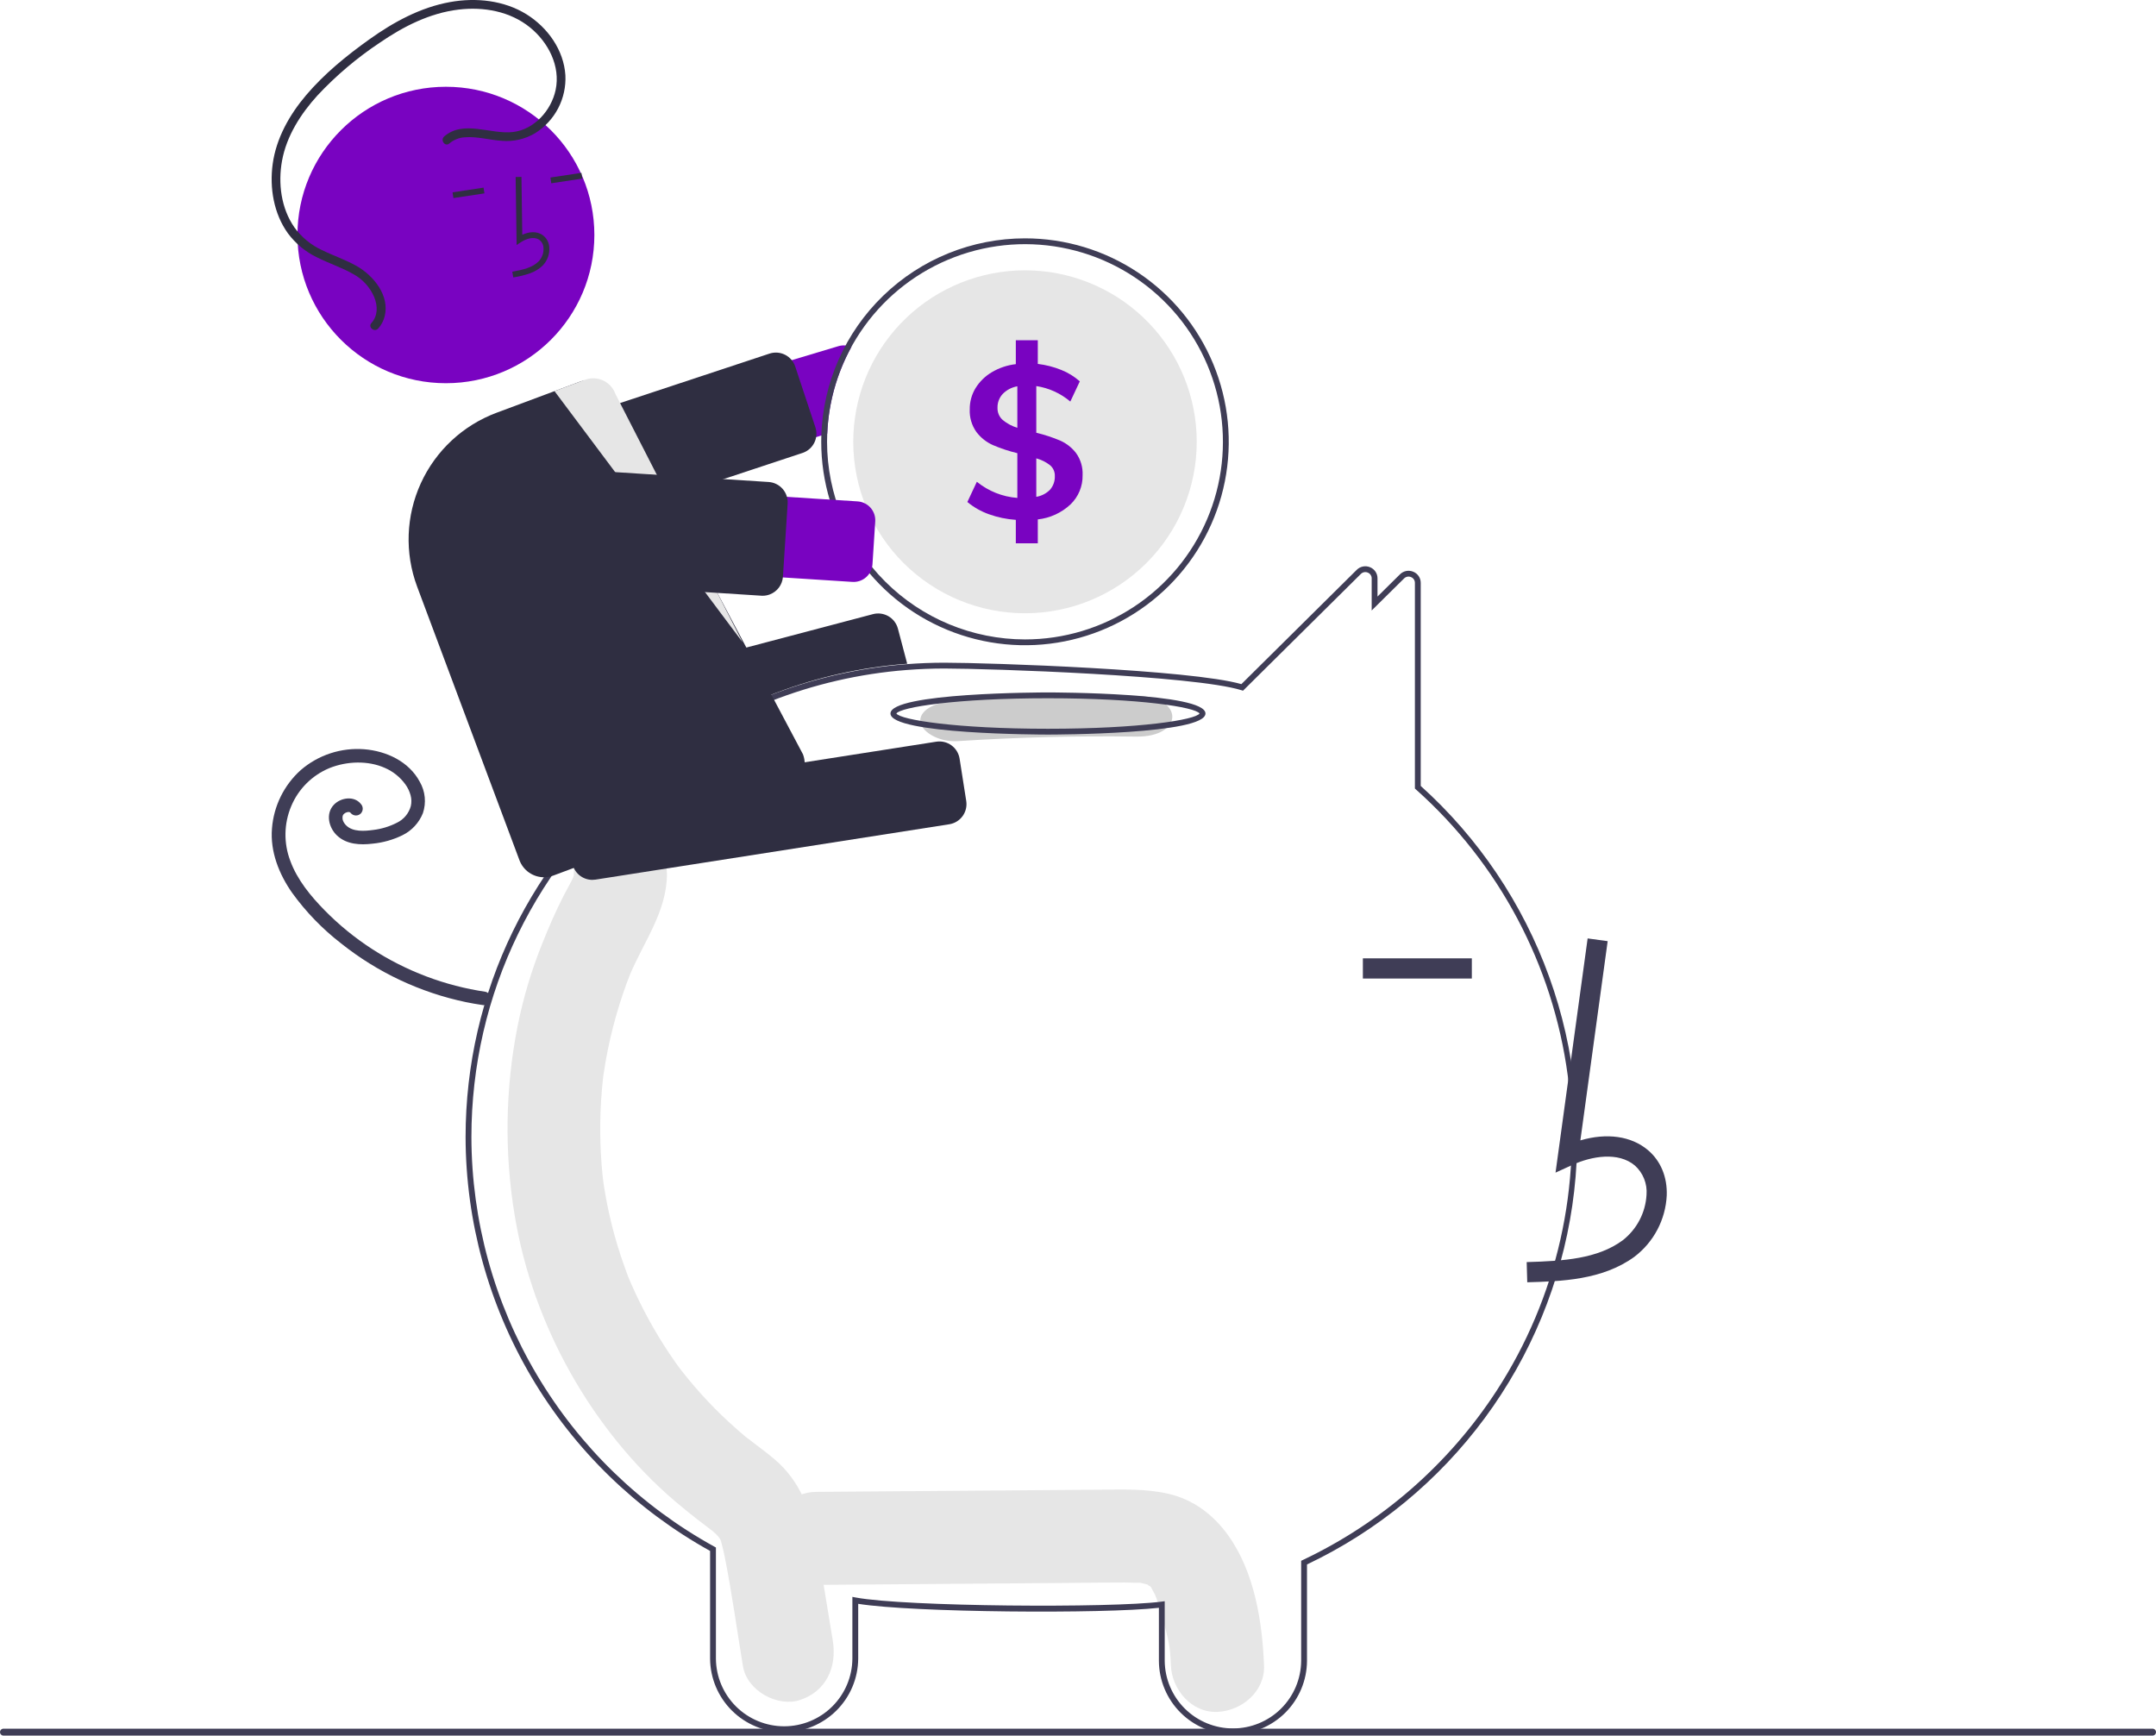 <svg width="359" height="289" viewBox="0 0 359 289" fill="none" xmlns="http://www.w3.org/2000/svg">
<g clip-path="url(#clip0_79_747)">
<path d="M204.516 255.672C202.034 252.201 198.673 249.661 194.448 248.711C190.764 247.882 186.976 248.023 183.232 248.052L135.881 248.417C131.826 248.448 127.937 251.956 128.126 256.16C128.313 260.328 131.534 263.936 135.881 263.903C149.751 263.796 163.622 263.689 177.492 263.583C180.762 263.557 184.034 263.499 187.304 263.509C188.039 263.512 188.77 263.55 189.504 263.559C189.681 263.561 189.81 263.559 189.9 263.555C189.923 263.562 189.942 263.569 189.972 263.577C190.355 263.682 190.747 263.754 191.132 263.853C190.997 263.858 191.382 264.097 191.575 264.178C191.602 264.23 191.658 264.323 191.752 264.466C191.884 264.713 192.275 265.463 192.291 265.439C192.877 266.919 193.361 268.438 193.738 269.985C194.64 273.395 194.838 274.108 194.967 277.308C195.131 281.35 198.417 285.243 202.722 285.051C206.784 284.869 210.653 281.643 210.478 277.308C210.181 270.003 208.897 261.797 204.516 255.672Z" fill="#E6E6E6"/>
<path d="M138.664 273.145C137.775 267.763 136.903 262.379 135.996 257C135.076 251.544 133.197 246.548 128.945 242.967C127.808 242.011 126.63 241.117 125.447 240.227C125.031 239.914 124.616 239.6 124.205 239.28C124.18 239.261 124.164 239.249 124.143 239.233C124.098 239.194 124.044 239.148 123.971 239.086C122.198 237.588 120.486 236.024 118.855 234.361C117.406 232.885 116.021 231.345 114.698 229.742C114.368 229.342 114.042 228.938 113.72 228.53C113.665 228.46 113.367 228.076 113.17 227.824C112.987 227.573 112.653 227.119 112.597 227.04C112.221 226.509 111.852 225.973 111.489 225.432C109.019 221.737 106.88 217.832 105.098 213.762C104.921 213.358 104.748 212.952 104.58 212.544C104.535 212.419 104.476 212.259 104.399 212.046C104.039 211.059 103.681 210.074 103.352 209.076C102.654 206.956 102.054 204.805 101.552 202.622C101.304 201.544 101.08 200.461 100.882 199.372C100.779 198.813 100.683 198.252 100.594 197.689C100.579 197.596 100.492 196.99 100.441 196.647C100.403 196.302 100.333 195.693 100.323 195.598C100.266 195.032 100.216 194.465 100.172 193.897C100.073 192.619 100.006 191.339 99.971 190.057C99.911 187.779 99.952 185.501 100.093 183.223C100.174 181.943 100.288 180.667 100.429 179.393C100.438 179.314 100.445 179.252 100.451 179.196C100.459 179.139 100.469 179.075 100.481 178.994C100.585 178.29 100.695 177.587 100.818 176.886C101.283 174.224 101.888 171.589 102.63 168.991C102.982 167.762 103.364 166.543 103.776 165.335C103.959 164.798 104.149 164.263 104.344 163.731C104.331 163.765 104.917 162.271 104.925 162.221C107.249 156.739 111.05 151.74 111.056 145.512C111.059 141.296 107.486 137.256 103.3 137.451C101.214 137.53 99.239 138.414 97.792 139.918C96.345 141.421 95.54 143.427 95.545 145.512C95.545 145.607 95.545 145.688 95.545 145.766C95.506 145.898 95.473 146.007 95.444 146.104C94.99 147.087 94.435 148.022 93.938 148.981C92.575 151.605 91.413 154.316 90.308 157.067C88.5 161.546 87.116 166.184 86.174 170.921C84.127 181.3 83.968 191.962 85.705 202.397C88.712 220.696 98.628 238.213 112.413 249.988C113.609 251.01 114.835 251.997 116.072 252.965C116.584 253.365 117.1 253.758 117.619 254.148C117.864 254.333 118.88 255.133 118.433 254.745C119.394 255.564 119.798 255.976 120.045 256.579C120.081 256.718 120.13 256.907 120.196 257.165C120.37 257.845 120.535 258.524 120.672 259.213C121.872 265.239 122.706 271.366 123.708 277.431C124.397 281.598 129.535 284.31 133.248 283.061C137.569 281.607 139.402 277.61 138.664 273.145Z" fill="#E6E6E6"/>
<path d="M205.3 288.774C202.043 288.782 198.916 287.5 196.604 285.21C194.293 282.919 192.986 279.806 192.97 276.554V267.721C183.708 268.757 151.992 268.517 142.901 267.058V276.201C142.877 279.45 141.567 282.558 139.257 284.847C136.947 287.136 133.825 288.421 130.57 288.421C127.316 288.421 124.193 287.136 121.884 284.847C119.574 282.558 118.264 279.45 118.24 276.201V258.25C105.926 251.421 95.661 241.434 88.504 229.32C81.347 217.207 77.557 203.406 77.525 189.342C77.525 165.227 88.471 142.732 107.556 127.623C119.965 117.766 135.042 111.839 150.85 110.601C152.996 110.433 155.155 110.348 157.267 110.348C164.708 110.348 198.281 111.496 206.705 113.916L225.912 94.886C226.194 94.602 226.555 94.409 226.948 94.331C227.34 94.253 227.748 94.293 228.117 94.447C228.49 94.595 228.809 94.852 229.032 95.184C229.256 95.516 229.374 95.909 229.37 96.309V99.334L233.11 95.636C233.392 95.352 233.752 95.159 234.145 95.08C234.537 95.002 234.944 95.043 235.314 95.197C235.686 95.344 236.006 95.601 236.23 95.934C236.453 96.266 236.571 96.658 236.568 97.059V130.869C246.206 139.545 253.552 150.46 257.954 162.648C262.357 174.836 263.68 187.92 261.807 200.74C259.935 213.561 254.923 225.722 247.217 236.147C239.511 246.571 229.349 254.937 217.631 260.502V276.554C217.615 279.806 216.308 282.919 213.996 285.21C211.684 287.5 208.557 288.782 205.3 288.774ZM193.939 266.624V276.554C193.963 279.547 195.171 282.408 197.299 284.516C199.427 286.623 202.303 287.806 205.3 287.806C208.297 287.806 211.173 286.623 213.301 284.516C215.429 282.408 216.637 279.547 216.661 276.554V259.891L216.938 259.76C230.087 253.53 241.249 243.784 249.185 231.603C259.298 216.059 263.504 197.414 261.041 179.043C258.579 160.671 249.61 143.787 235.759 131.446L235.598 131.301V97.059C235.602 96.851 235.541 96.647 235.425 96.474C235.309 96.301 235.142 96.168 234.948 96.093C234.755 96.01 234.541 95.988 234.335 96.029C234.129 96.07 233.941 96.172 233.794 96.322L228.401 101.655V96.309C228.404 96.101 228.344 95.897 228.227 95.724C228.111 95.551 227.945 95.418 227.75 95.343C227.557 95.261 227.343 95.239 227.136 95.28C226.93 95.321 226.741 95.423 226.594 95.574L206.976 115.011L206.697 114.923C198.866 112.476 164.765 111.316 157.267 111.316C155.18 111.316 153.047 111.4 150.926 111.566C135.31 112.789 120.417 118.644 108.159 128.381C89.307 143.305 78.495 165.525 78.495 189.342C78.527 203.282 82.297 216.959 89.412 228.952C96.528 240.945 106.73 250.817 118.959 257.542L119.209 257.681V276.201C119.234 279.193 120.442 282.054 122.57 284.161C124.698 286.268 127.573 287.45 130.57 287.45C133.567 287.45 136.443 286.268 138.571 284.161C140.699 282.054 141.907 279.193 141.932 276.201V265.9L142.506 266.008C150.676 267.542 185.077 267.784 193.391 266.695L193.939 266.624Z" fill="#3F3D56"/>
<path d="M139.591 57.646L85.916 73.752C84.209 74.266 82.776 75.436 81.932 77.005C81.088 78.573 80.902 80.412 81.415 82.117C81.929 83.823 83.099 85.255 84.669 86.099C86.239 86.943 88.08 87.131 89.789 86.62L136.76 72.523L137.744 72.228C137.943 67.165 139.319 62.218 141.762 57.777C141.456 57.639 141.128 57.554 140.793 57.525C140.388 57.486 139.98 57.527 139.591 57.646Z" fill="#7903C1"/>
<path d="M88.86 90.054C88.148 90.052 87.454 89.827 86.876 89.41C86.299 88.993 85.868 88.406 85.643 87.73L82.287 77.618C82.146 77.196 82.091 76.75 82.123 76.306C82.156 75.862 82.275 75.429 82.475 75.032C82.675 74.634 82.952 74.28 83.289 73.989C83.626 73.698 84.017 73.476 84.44 73.337L128.126 58.881C128.549 58.741 128.995 58.686 129.44 58.718C129.884 58.75 130.318 58.87 130.716 59.069C131.114 59.269 131.469 59.545 131.76 59.881C132.052 60.218 132.274 60.608 132.414 61.031L135.77 71.143C136.05 71.975 135.994 72.882 135.614 73.674C135.235 74.465 134.562 75.078 133.738 75.382C133.698 75.397 133.657 75.412 133.616 75.425L89.931 89.88C89.586 89.995 89.224 90.054 88.86 90.054Z" fill="#2F2E41"/>
<path d="M170.674 39.687C161.857 39.691 153.387 43.119 147.057 49.248C140.727 55.376 137.034 63.724 136.76 72.523C136.75 72.867 136.745 73.215 136.745 73.563C136.745 80.263 138.735 86.813 142.463 92.384C146.191 97.955 151.49 102.297 157.69 104.861C163.889 107.425 170.711 108.096 177.293 106.789C183.874 105.481 189.92 102.255 194.665 97.517C199.41 92.78 202.641 86.744 203.95 80.172C205.259 73.601 204.587 66.79 202.019 60.599C199.451 54.41 195.103 49.119 189.523 45.396C183.944 41.674 177.384 39.687 170.674 39.687ZM170.674 106.472C161.935 106.463 153.557 102.992 147.378 96.823C141.199 90.653 137.724 82.288 137.714 73.563C137.714 73.113 137.724 72.668 137.744 72.228C138.006 65.781 140.161 59.554 143.939 54.321C147.718 49.087 152.954 45.078 158.996 42.792C165.038 40.506 171.62 40.044 177.923 41.463C184.227 42.882 189.973 46.119 194.448 50.773C198.924 55.427 201.93 61.291 203.094 67.638C204.257 73.984 203.527 80.531 200.994 86.466C198.461 92.401 194.236 97.462 188.845 101.019C183.454 104.576 177.135 106.472 170.674 106.472Z" fill="#3F3D56"/>
<path d="M199.271 73.563C199.271 81.136 196.258 88.398 190.895 93.753C185.532 99.108 178.258 102.116 170.674 102.116C163.09 102.116 155.816 99.108 150.453 93.753C145.09 88.398 142.077 81.136 142.077 73.563C142.077 72.658 142.121 71.768 142.203 70.887C142.892 63.579 146.374 56.816 151.926 52.003C157.477 47.191 164.672 44.698 172.016 45.042C179.36 45.386 186.289 48.542 191.364 53.853C196.439 59.164 199.271 66.223 199.271 73.563Z" fill="#E6E6E6"/>
<path d="M179.19 75.46C178.497 74.55 177.585 73.83 176.539 73.365C175.248 72.822 173.916 72.385 172.555 72.058V64.286C174.647 64.601 176.61 65.495 178.221 66.865L179.801 63.502C178.892 62.694 177.849 62.05 176.718 61.6C175.465 61.093 174.149 60.757 172.807 60.598V56.659H169.147V60.637C167.734 60.796 166.371 61.253 165.149 61.978C164.044 62.63 163.114 63.54 162.439 64.63C161.794 65.693 161.46 66.915 161.475 68.158C161.412 69.504 161.802 70.833 162.584 71.932C163.304 72.884 164.255 73.637 165.347 74.12C166.658 74.679 168.013 75.127 169.399 75.46V82.908C166.93 82.722 164.577 81.785 162.657 80.222L161.077 83.591C162.15 84.477 163.371 85.168 164.683 85.633C166.121 86.147 167.623 86.459 169.147 86.562V90.468H172.807V86.49C174.839 86.268 176.745 85.395 178.24 84.002C178.898 83.372 179.418 82.612 179.767 81.77C180.116 80.929 180.286 80.025 180.266 79.114C180.327 77.81 179.948 76.524 179.19 75.46ZM169.399 71.236C168.508 70.966 167.679 70.522 166.961 69.929C166.677 69.676 166.452 69.364 166.303 69.014C166.154 68.664 166.084 68.286 166.098 67.906C166.072 67.044 166.389 66.207 166.981 65.578C167.636 64.919 168.482 64.48 169.399 64.325V71.236ZM174.852 81.534C174.234 82.167 173.429 82.586 172.555 82.729V76.322C173.39 76.546 174.171 76.936 174.852 77.469C175.11 77.689 175.315 77.964 175.452 78.274C175.589 78.584 175.654 78.921 175.642 79.259C175.676 80.09 175.394 80.903 174.852 81.534Z" fill="#7903C1"/>
<path d="M90.418 131.039C89.669 131.037 88.941 130.789 88.347 130.333C87.754 129.877 87.327 129.237 87.134 128.515L85.307 121.609C85.078 120.741 85.204 119.817 85.656 119.042C86.108 118.266 86.85 117.701 87.719 117.47L145.368 102.26C146.238 102.033 147.163 102.16 147.939 102.612C148.716 103.064 149.282 103.805 149.513 104.673L151.061 110.523L150.771 110.546C135.985 111.694 121.839 117.046 110.004 125.97L109.92 126.01L91.279 130.927C90.998 131.001 90.709 131.039 90.418 131.039Z" fill="#2F2E41"/>
<path d="M80.87 165.15C74.107 164.153 67.64 161.711 61.908 157.992C59.068 156.15 56.439 154.004 54.068 151.59C51.728 149.207 49.49 146.498 48.331 143.324C47.215 140.388 47.273 137.136 48.491 134.241C49.693 131.364 51.988 129.079 54.874 127.889C57.777 126.733 61.285 126.609 64.11 127.875C65.456 128.465 66.621 129.401 67.486 130.588C67.887 131.136 68.185 131.752 68.363 132.407C68.528 133 68.543 133.626 68.407 134.226C68.241 134.826 67.949 135.383 67.55 135.861C67.151 136.339 66.654 136.726 66.093 136.996C64.858 137.628 63.52 138.036 62.142 138.199C60.755 138.388 58.764 138.56 57.65 137.448C57.42 137.229 57.24 136.963 57.12 136.669C57.036 136.444 57.008 136.202 57.036 135.963C57.02 136.068 57.104 135.735 57.099 135.748C57.081 135.797 57.005 135.918 57.113 135.733C57.147 135.672 57.185 135.613 57.226 135.557C57.19 135.605 57.109 135.684 57.253 135.548C57.372 135.418 57.526 135.323 57.696 135.275C57.763 135.255 57.831 135.24 57.899 135.221C58.07 135.175 57.728 135.224 57.903 135.218C57.971 135.216 58.039 135.218 58.106 135.215C58.278 135.207 57.937 135.168 58.101 135.209C58.165 135.225 58.228 135.241 58.291 135.261C58.428 135.304 58.195 135.161 58.287 135.268C58.396 135.393 58.173 135.146 58.297 135.267C58.358 135.328 58.416 135.391 58.47 135.458C58.684 135.669 58.973 135.787 59.273 135.787C59.574 135.787 59.863 135.669 60.077 135.458C60.283 135.242 60.399 134.955 60.399 134.656C60.399 134.357 60.283 134.07 60.077 133.854C58.956 132.467 56.743 132.81 55.61 133.982C54.165 135.476 54.737 137.845 56.143 139.149C57.735 140.626 59.989 140.728 62.036 140.481C63.766 140.315 65.453 139.839 67.013 139.076C68.565 138.315 69.778 137.007 70.418 135.404C70.707 134.549 70.811 133.642 70.723 132.743C70.634 131.845 70.356 130.975 69.906 130.193C68.098 126.799 64.356 125.06 60.656 124.759C58.751 124.61 56.836 124.839 55.02 125.434C53.205 126.029 51.526 126.978 50.081 128.225C47.294 130.73 45.578 134.208 45.288 137.94C44.965 141.81 46.468 145.568 48.661 148.691C50.956 151.864 53.695 154.692 56.794 157.089C62.852 161.918 69.959 165.264 77.544 166.86C78.447 167.046 79.354 167.205 80.266 167.338C80.556 167.408 80.862 167.365 81.122 167.218C81.381 167.071 81.575 166.83 81.663 166.546C81.741 166.256 81.702 165.947 81.553 165.685C81.405 165.424 81.159 165.232 80.87 165.15L80.87 165.15Z" fill="#3F3D56"/>
<path d="M189.143 115.848C179.235 115.708 169.358 115.959 159.512 116.601C156.147 116.82 153.235 118.008 153.235 120.004C153.235 121.673 156.124 123.628 159.512 123.407C169.353 122.765 179.23 122.514 189.143 122.654C197.225 122.768 197.22 115.961 189.143 115.848Z" fill="#CCCCCC"/>
<path d="M174.499 122.317C173.428 122.317 148.274 122.277 148.274 118.808C148.274 115.339 173.428 115.299 174.499 115.299C175.57 115.299 200.724 115.339 200.724 118.808C200.724 122.277 175.57 122.317 174.499 122.317ZM149.258 118.808C149.946 119.86 159.192 121.349 174.499 121.349C189.806 121.349 199.052 119.86 199.74 118.808C199.052 117.756 189.806 116.267 174.499 116.267C159.192 116.267 149.946 117.756 149.258 118.808V118.808Z" fill="#3F3D56"/>
<path d="M254.306 213.516C259.874 213.362 266.804 213.169 272.143 209.275C273.733 208.068 275.039 206.528 275.97 204.764C276.901 203 277.434 201.054 277.533 199.062C277.642 195.987 276.529 193.303 274.399 191.506C271.611 189.153 267.539 188.601 263.151 189.889L267.697 156.715L264.36 156.259L259.015 195.259L261.802 193.982C265.033 192.502 269.469 191.749 272.225 194.074C272.902 194.682 273.429 195.438 273.766 196.283C274.102 197.127 274.24 198.038 274.167 198.944C274.085 200.426 273.684 201.874 272.992 203.188C272.3 204.502 271.333 205.651 270.156 206.559C266.001 209.589 260.477 209.98 254.212 210.155L254.306 213.516Z" fill="#3F3D56"/>
<path d="M245.078 159.576H226.935V162.94H245.078V159.576Z" fill="#3F3D56"/>
<path d="M98.628 146.508C97.82 146.506 97.04 146.216 96.427 145.691C95.814 145.167 95.408 144.441 95.282 143.645L94.174 136.588C94.036 135.7 94.256 134.794 94.786 134.069C95.316 133.343 96.112 132.857 97.001 132.717L155.906 123.501C156.795 123.363 157.703 123.583 158.43 124.112C159.156 124.641 159.643 125.436 159.783 126.324L160.891 133.38C161.029 134.268 160.809 135.174 160.279 135.9C159.749 136.626 158.953 137.112 158.064 137.252L99.159 146.467C98.983 146.494 98.806 146.508 98.628 146.508Z" fill="#2F2E41"/>
<path d="M74.25 63.81C87.902 63.81 98.969 52.76 98.969 39.129C98.969 25.498 87.902 14.448 74.25 14.448C60.597 14.448 49.53 25.498 49.53 39.129C49.53 52.76 60.597 63.81 74.25 63.81Z" fill="#7903C1"/>
<path d="M88.245 45.515C89.035 45.239 89.757 44.798 90.362 44.22C90.762 43.808 91.067 43.314 91.256 42.772C91.445 42.23 91.513 41.654 91.455 41.083C91.421 40.676 91.294 40.282 91.082 39.933C90.871 39.583 90.582 39.287 90.237 39.068C89.343 38.518 88.16 38.539 86.967 39.092L86.829 29.457L85.86 29.471L86.022 40.797L86.76 40.314C87.615 39.755 88.845 39.349 89.729 39.892C89.948 40.036 90.13 40.228 90.263 40.454C90.395 40.68 90.473 40.933 90.492 41.194C90.532 41.619 90.481 42.048 90.341 42.452C90.201 42.855 89.975 43.224 89.679 43.533C88.628 44.574 87.073 44.923 85.298 45.242L85.47 46.194C86.413 46.051 87.342 45.824 88.245 45.515Z" fill="#2F2E41"/>
<path d="M96.811 28.781L91.649 29.561L91.794 30.518L96.957 29.738L96.811 28.781Z" fill="#2F2E41"/>
<path d="M80.518 31.244L75.356 32.025L75.501 32.982L80.663 32.201L80.518 31.244Z" fill="#2F2E41"/>
<path d="M90.586 146.077C89.697 146.075 88.829 145.803 88.099 145.297C87.369 144.791 86.81 144.074 86.498 143.243L69.454 97.671C67.371 92.082 67.594 85.896 70.073 80.47C72.552 75.044 77.085 70.822 82.679 68.73L96.537 63.563C97.073 63.362 97.643 63.269 98.215 63.288C98.787 63.308 99.35 63.441 99.871 63.679C100.39 63.91 100.858 64.243 101.247 64.657C101.636 65.072 101.939 65.559 102.137 66.091L133.708 125.609C133.913 126.146 134.01 126.718 133.992 127.292C133.975 127.866 133.844 128.431 133.607 128.954C133.371 129.478 133.033 129.949 132.613 130.342C132.193 130.734 131.699 131.04 131.16 131.241L92.11 145.8C91.623 145.983 91.106 146.076 90.586 146.077Z" fill="#2F2E41"/>
<path d="M92.332 65.13L123.657 106.956L102.461 65.57C102.286 65.087 102.017 64.643 101.67 64.264C101.323 63.884 100.905 63.577 100.439 63.359C99.974 63.142 99.469 63.018 98.956 62.994C98.442 62.971 97.928 63.049 97.445 63.224L92.332 65.13Z" fill="#E6E6E6"/>
<path d="M141.931 96.894L86 93.297C85.118 93.24 84.257 93.011 83.464 92.622C82.671 92.232 81.963 91.691 81.379 91.028C80.796 90.366 80.35 89.595 80.064 88.76C79.78 87.925 79.662 87.043 79.719 86.162C79.776 85.282 80.006 84.422 80.395 83.63C80.785 82.838 81.328 82.131 81.991 81.549C82.655 80.967 83.427 80.521 84.263 80.236C85.099 79.952 85.983 79.834 86.865 79.891L142.796 83.488C143.209 83.515 143.613 83.622 143.984 83.804C144.355 83.987 144.687 84.24 144.96 84.55C145.233 84.861 145.442 85.222 145.576 85.613C145.709 86.004 145.764 86.417 145.738 86.829L145.278 93.957C145.224 94.79 144.841 95.567 144.214 96.118C143.586 96.669 142.765 96.948 141.931 96.894Z" fill="#7903C1"/>
<path d="M126.986 99.2C126.912 99.2 126.838 99.198 126.764 99.193H126.764L80.836 96.24C80.391 96.211 79.957 96.095 79.557 95.899C79.157 95.703 78.8 95.43 78.506 95.096C78.211 94.761 77.986 94.373 77.842 93.952C77.699 93.531 77.639 93.085 77.668 92.641L78.454 80.466C78.482 80.022 78.598 79.588 78.795 79.189C78.991 78.79 79.265 78.433 79.6 78.139C79.934 77.846 80.324 77.621 80.745 77.477C81.167 77.334 81.613 77.275 82.058 77.303L127.985 80.257C128.883 80.316 129.72 80.728 130.314 81.402C130.908 82.077 131.21 82.959 131.153 83.855L130.368 96.031C130.324 96.683 130.093 97.309 129.703 97.834C129.312 98.358 128.778 98.759 128.164 98.988C127.787 99.129 127.388 99.201 126.986 99.2Z" fill="#2F2E41"/>
<path d="M73.966 22.717C77.218 19.924 81.684 22.422 85.413 21.985C88.981 21.567 91.798 18.371 92.518 14.976C93.358 11.016 91.299 7.048 88.264 4.578C84.94 1.874 80.532 1.097 76.355 1.598C71.567 2.171 67.189 4.399 63.26 7.095C59.468 9.616 55.98 12.566 52.867 15.887C50.08 18.961 47.718 22.625 46.964 26.762C46.279 30.521 46.802 34.686 49.028 37.871C50.208 39.503 51.789 40.804 53.62 41.648C55.528 42.584 57.564 43.252 59.413 44.31C62.208 45.91 64.925 49.227 64.05 52.678C63.862 53.432 63.492 54.129 62.971 54.706C62.345 55.399 61.217 54.483 61.844 53.788C62.946 52.567 62.902 50.938 62.315 49.481C61.617 47.838 60.381 46.481 58.809 45.631C56.874 44.526 54.737 43.844 52.753 42.838C50.855 41.919 49.207 40.555 47.949 38.863C45.575 35.569 44.865 31.282 45.404 27.316C45.986 23.024 48.195 19.124 50.963 15.856C53.976 12.299 57.677 9.288 61.458 6.584C65.515 3.681 69.997 1.228 74.957 0.34C79.256 -0.429 83.916 0.045 87.676 2.384C91.185 4.568 93.876 8.324 94.144 12.521C94.24 14.431 93.825 16.332 92.941 18.028C92.057 19.724 90.736 21.155 89.115 22.172C87.451 23.166 85.516 23.614 83.584 23.451C81.519 23.319 79.451 22.688 77.372 22.863C76.432 22.92 75.535 23.282 74.819 23.893C74.108 24.503 73.262 23.322 73.966 22.717V22.717Z" fill="#2F2E41"/>
<path d="M358.423 289H0.577C0.425 289 0.278 288.939 0.17 288.831C0.063 288.723 0.002 288.576 0.002 288.424C0.002 288.271 0.063 288.125 0.17 288.017C0.278 287.909 0.425 287.848 0.577 287.848H358.423C358.576 287.848 358.723 287.908 358.831 288.016C358.939 288.124 359 288.271 359 288.424C359 288.577 358.939 288.723 358.831 288.831C358.723 288.939 358.576 289 358.423 289Z" fill="#3F3D56"/>
</g>
<defs>
<clipPath id="clip0_79_747">
<rect width="359" height="289" fill="white"/>
</clipPath>
</defs>
</svg>
